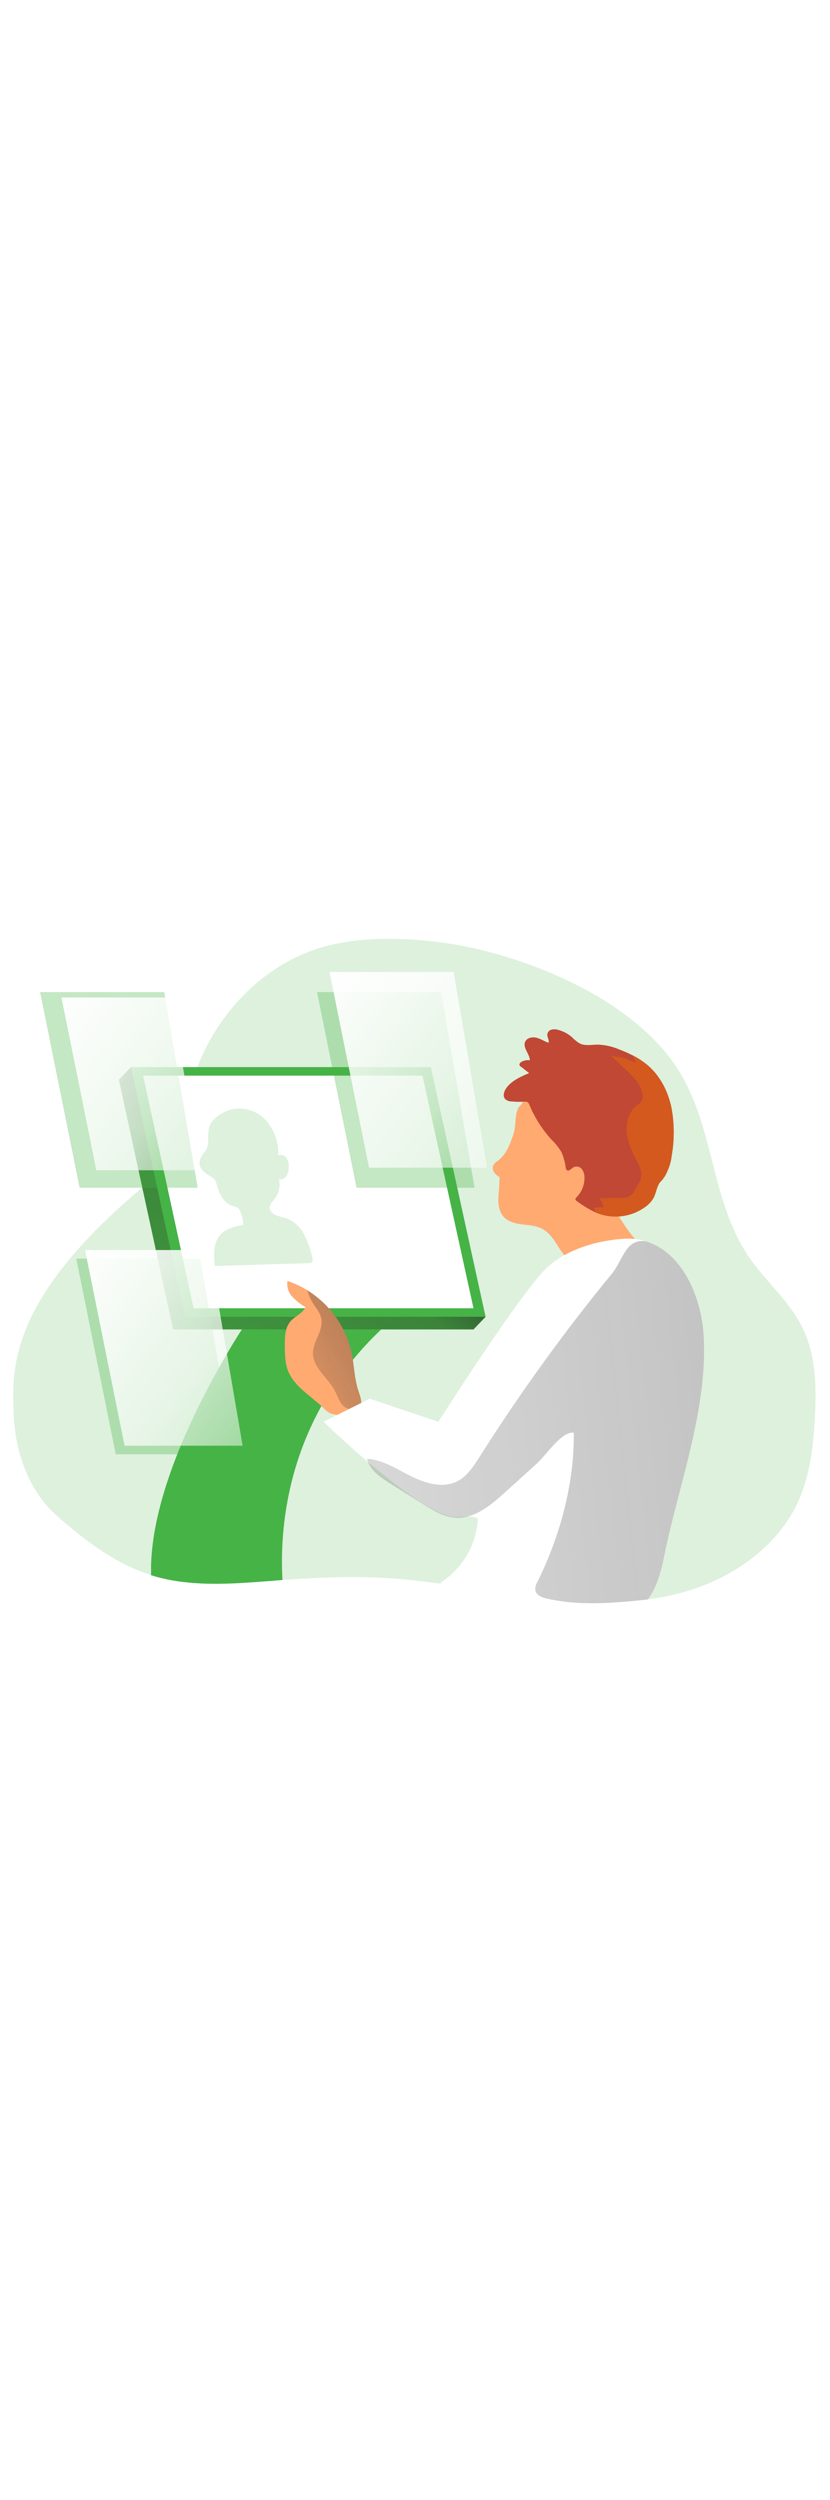 <svg id="_0472_profiling" xmlns="http://www.w3.org/2000/svg" xmlns:xlink="http://www.w3.org/1999/xlink" viewBox="0 0 500 500" data-imageid="profiling-100" imageName="Profiling" class="illustrations_image" style="width: 166px;"><defs><style>.cls-1_profiling-100{fill:url(#linear-gradient);}.cls-1_profiling-100,.cls-2_profiling-100,.cls-3_profiling-100,.cls-4_profiling-100,.cls-5_profiling-100,.cls-6_profiling-100,.cls-7_profiling-100,.cls-8_profiling-100,.cls-9_profiling-100,.cls-10_profiling-100,.cls-11_profiling-100,.cls-12_profiling-100,.cls-13_profiling-100,.cls-14_profiling-100{stroke-width:0px;}.cls-2_profiling-100{opacity:.18;}.cls-2_profiling-100,.cls-3_profiling-100{isolation:isolate;}.cls-2_profiling-100,.cls-3_profiling-100,.cls-14_profiling-100{fill:#68e1fd;}.cls-3_profiling-100{opacity:.32;}.cls-4_profiling-100{fill:url(#linear-gradient-4-profiling-100);}.cls-5_profiling-100{fill:url(#linear-gradient-2-profiling-100);}.cls-6_profiling-100{fill:url(#linear-gradient-3-profiling-100);}.cls-7_profiling-100{fill:url(#linear-gradient-7-profiling-100);}.cls-8_profiling-100{fill:url(#linear-gradient-5-profiling-100);}.cls-9_profiling-100{fill:url(#linear-gradient-6-profiling-100);}.cls-10_profiling-100{fill:#d4591f;}.cls-11_profiling-100{fill:#c14834;}.cls-12_profiling-100{fill:#fff;}.cls-13_profiling-100{fill:#ffaa71;}</style><linearGradient id="linear-gradient-profiling-100" x1="134.9" y1="4167.04" x2="313.09" y2="3775.25" gradientTransform="translate(-46.03 4381.71) scale(1 -1)" gradientUnits="userSpaceOnUse"><stop offset="0" stop-color="#231f20"/><stop offset=".13" stop-color="#231f20" stop-opacity=".69"/><stop offset=".25" stop-color="#231f20" stop-opacity=".32"/><stop offset="1" stop-color="#231f20" stop-opacity="0"/></linearGradient><linearGradient id="linear-gradient-2-profiling-100" x1="244.85" y1="4217.06" x2="78.81" y2="3965.59" gradientTransform="translate(-31 4387.76) scale(1 -1)" xlink:href="#linear-gradient-profiling-100"/><linearGradient id="linear-gradient-3-profiling-100" x1="212.29" y1="4295.3" x2="872.22" y2="3809.03" gradientTransform="translate(-31 4387.76) scale(1 -1)" gradientUnits="userSpaceOnUse"><stop offset="0" stop-color="#fff"/><stop offset=".13" stop-color="#fff" stop-opacity=".69"/><stop offset=".15" stop-color="#fff" stop-opacity=".61"/><stop offset=".2" stop-color="#fff" stop-opacity=".47"/><stop offset=".25" stop-color="#fff" stop-opacity=".34"/><stop offset=".3" stop-color="#fff" stop-opacity=".23"/><stop offset=".36" stop-color="#fff" stop-opacity=".15"/><stop offset=".44" stop-color="#fff" stop-opacity=".08"/><stop offset=".52" stop-color="#fff" stop-opacity=".03"/><stop offset=".65" stop-color="#fff" stop-opacity="0"/><stop offset="1" stop-color="#fff" stop-opacity="0"/></linearGradient><linearGradient id="linear-gradient-4-profiling-100" x1="52.78" y1="4281.15" x2="635.72" y2="3851.6" xlink:href="#linear-gradient-3-profiling-100"/><linearGradient id="linear-gradient-5-profiling-100" x1="65.03" y1="4127.82" x2="724.96" y2="3641.55" xlink:href="#linear-gradient-3-profiling-100"/><linearGradient id="linear-gradient-6-profiling-100" x1="289.08" y1="4096.78" x2="182.87" y2="4035.88" xlink:href="#linear-gradient-profiling-100"/><linearGradient id="linear-gradient-7-profiling-100" x1="859.61" y1="4075.83" x2="-156.19" y2="3964.39" xlink:href="#linear-gradient-profiling-100"/></defs><g id="background_profiling-100"><path class="cls-2_profiling-100 targetColor" d="M490.83,351.95c-.94,16.54-2.86,33.34-9.52,48.5-12.17,27.73-39.32,46.89-68.41,55.32-7.39,2.12-14.94,3.69-22.56,4.69-22.28,3.02-45.2,1.7-67.59-1.06-19.22-2.37-38.32-5.81-57.51-8.44-10.81-1.43-21.66-2.72-32.54-3.36-20.83-1.22-41.71-.3-62.53,1.2-.97,0-1.96.13-2.86.21-18.92,1.43-38.13,3.25-56.85.96-4.33-.51-8.63-1.27-12.87-2.29-2.18-.51-4.34-1.12-6.48-1.8-21.52-6.82-40.39-21.13-56.99-35.9-17.09-15.2-25.09-38.76-25.87-61.16-.92-26.37-4.49-70.39,84.96-142.6,18.79-15.24,17.2-45.11,26.14-67.62,12.87-32.27,39.24-59.8,72.37-70.28,14.3-4.55,29.5-5.91,44.53-5.72,19.11.16,38.12,2.65,56.62,7.41,34.95,8.94,76.41,27.08,102.76,54.95,4.56,4.78,8.67,9.96,12.3,15.49,22.45,34.43,19.92,79.23,43.02,113.45,10.01,14.77,24.31,26.52,32.26,42.5,8.48,16.87,8.71,36.65,7.62,55.55Z" style="fill: rgb(70, 179, 70);"/></g><g id="screen_profiling-100"><path class="cls-14_profiling-100 targetColor" d="M170.17,448.81c-.97,0-1.96.13-2.86.21-18.92,1.43-38.13,3.25-56.85.96-4.33-.51-8.63-1.27-12.87-2.29-2.18-.51-4.34-1.12-6.48-1.8-1.92-61,50.46-141.79,56.84-151.48l19.63.83,62.04,2.62c-56.09,53.25-61.36,117.29-59.45,150.95Z" style="fill: rgb(70, 179, 70);"/><path class="cls-1_profiling-100" d="M170.17,448.81c-.97,0-1.96.13-2.86.21-18.92,1.43-38.13,3.25-56.85.96-4.33-.51-8.63-1.27-12.87-2.29-2.18-.51-4.34-1.12-6.48-1.8-1.92-61,50.46-141.79,56.84-151.48l19.63.83,62.04,2.62c-56.09,53.25-61.36,117.29-59.45,150.95Z"/><path class="cls-14_profiling-100 targetColor" d="M169.4,293.47c-.63.59-1.24,1.17-1.84,1.77-57.54,56.05-59.88,123.33-57.17,154.71-4.33-.51-8.63-1.27-12.87-2.29-2.18-.51-4.34-1.12-6.48-1.8-1.84-60.97,50.53-141.76,56.91-151.45l.64-.94h20.8Z" style="fill: rgb(70, 179, 70);"/><polygon class="cls-14_profiling-100 targetColor" points="71.62 147.45 78.91 139.82 252.23 147.45 292.52 290.21 285.23 297.84 104.27 297.84 71.62 147.45" style="fill: rgb(70, 179, 70);"/><polygon class="cls-5_profiling-100" points="71.62 147.45 78.91 139.82 252.23 147.45 292.52 290.21 285.23 297.84 104.27 297.84 71.62 147.45"/><polygon class="cls-14_profiling-100 targetColor" points="78.91 139.82 259.52 139.82 292.52 290.21 111.56 290.21 78.91 139.82" style="fill: rgb(70, 179, 70);"/><polygon class="cls-12_profiling-100" points="86.21 144.95 254.49 144.95 285.23 285.08 116.62 285.08 86.21 144.95"/><path class="cls-2_profiling-100 targetColor" d="M127.67,172.66c1.5-1.93,3.39-3.54,5.55-4.7,2.46-1.47,5.17-2.48,7.99-2.99,7.4-.95,14.78,1.91,19.6,7.59,4.71,5.72,7.15,12.98,6.86,20.39,1.98-.67,4.17.15,5.2,1.97.94,1.81,1.29,3.87,1,5.89-.03,1.69-.52,3.35-1.43,4.78-.96,1.44-2.72,2.12-4.4,1.7.99,4.22,0,8.66-2.69,12.05-1.12,1.43-2.56,2.7-2.86,4.46-.29,2.2,1.43,4.2,3.49,5.16,2.09.75,4.22,1.38,6.38,1.87,4.68,1.8,8.52,5.26,10.8,9.72,2.24,4.43,3.91,9.12,4.99,13.97.26.97.46,2.16-.29,2.86-.53.38-1.19.56-1.84.5l-56.64,1.76c-.64-6.56-1.02-13.98,3.4-18.89,3.42-3.77,8.79-4.93,13.8-5.91-.06-2.89-.74-5.74-1.99-8.35-.32-.81-.86-1.53-1.56-2.06-.76-.39-1.57-.66-2.42-.79-5.56-1.43-8.58-7.42-10.01-12.98-.18-1.01-.54-1.98-1.06-2.86-.82-1.01-1.86-1.81-3.03-2.36-6.91-3.96-8.35-8.38-3.37-14.3,4.48-5.1.17-12.51,4.52-18.5Z" style="fill: rgb(70, 179, 70);"/><polygon class="cls-3_profiling-100 targetColor" points="24.16 94.63 47.97 212.5 119.08 212.5 98.93 94.63 24.16 94.63" style="fill: rgb(70, 179, 70);"/><polygon class="cls-3_profiling-100 targetColor" points="45.94 255.19 69.73 373.07 140.84 373.07 120.7 255.19 45.94 255.19" style="fill: rgb(70, 179, 70);"/><polygon class="cls-3_profiling-100 targetColor" points="190.99 94.63 214.78 212.5 285.89 212.5 265.74 94.63 190.99 94.63" style="fill: rgb(70, 179, 70);"/><polygon class="cls-6_profiling-100" points="198.52 82.53 222.32 200.4 293.42 200.4 273.28 82.53 198.52 82.53"/><polygon class="cls-4_profiling-100" points="37 97.85 58.02 201.96 120.82 201.96 103.04 97.85 37 97.85"/><polygon class="cls-8_profiling-100" points="51.26 250.02 75.05 367.88 146.16 367.88 126.01 250.02 51.26 250.02"/></g><g id="character_profiling-100"><path class="cls-13_profiling-100" d="M312.48,163.98c-2.34,4.29-1.62,9.47-2.65,14.2-.31,1.34-.7,2.66-1.17,3.95-1.8,5.18-4.08,10.5-8.41,13.86-1.33.77-2.44,1.89-3.19,3.23-.44,1.41-.17,2.96.73,4.13.91,1.12,1.99,2.08,3.2,2.86-.24,2.47-.17,5.4-.43,7.86-.56,5.45-.92,11.58,2.69,15.73,2.86,3.19,7.26,4.29,11.44,4.78s8.58.74,12.33,2.86c7.89,4.39,10.01,15.54,17.86,20.02,2.34,1.24,4.9,1.99,7.54,2.22,5.56.79,11.23-.26,16.14-2.97,4.79-2.86,20.46-7.52,16.21-11.14-4.63-3.93-11.74-15.09-15.06-21.02-3.69-6.6-6.2-13.79-7.42-21.25-1-6.22-1.1-12.54-2.03-18.76-.93-6.22-2.86-12.51-6.85-17.34-6.02-7.15-15.86-10.01-25.21-10.54-2.61-.26-5.25-.07-7.79.57-2.58.65-4.77,2.35-6.05,4.68"/><path class="cls-11_profiling-100" d="M404.62,193.21c-.37,3.31-1.28,6.53-2.7,9.54-.82,2.03-1.98,3.9-3.45,5.52-2.86,2.55-2.95,6.85-4.7,10.21-1.2,2.15-2.87,4-4.88,5.42-8.16,6.02-18.79,7.59-28.34,4.16l-1.43-.54c-4.2-1.96-8.18-4.36-11.88-7.15-.23-.15-.42-.37-.54-.61-.24-.6.27-1.2.73-1.67,3.05-3.13,4.73-7.35,4.66-11.72.07-1.85-.5-3.67-1.62-5.15-1.19-1.47-3.25-1.92-4.95-1.09-1.43.82-2.86,2.76-4.09,1.72-.36-.39-.58-.9-.63-1.43-.41-3.18-1.25-6.3-2.5-9.25-1.68-2.85-3.75-5.46-6.15-7.75-5.57-6.14-10.05-13.19-13.24-20.85-.19-.69-.62-1.29-1.2-1.7-.55-.24-1.15-.32-1.74-.23-2.61.15-5.22.1-7.82-.14-1.33,0-2.61-.44-3.66-1.26-1.77-1.7-.97-4.73.46-6.72,3.25-4.56,8.67-6.95,13.83-9.11-1.33-.87-3.43-2.79-4.76-3.66-.46-.24-.83-.62-1.06-1.09-.29-.89.57-1.74,1.43-2.17,1.5-.76,3.19-1.03,4.85-.79-.24-3.95-4.48-7.61-2.86-11.21,1.1-2.37,4.29-2.99,6.83-2.36s4.75,2.19,7.22,3.02c.56-1.73-.99-3.53-.7-5.33.31-1.32,1.35-2.34,2.67-2.63,1.32-.26,2.68-.18,3.96.23,2.99.8,5.77,2.27,8.12,4.29,1.37,1.45,2.93,2.73,4.62,3.79,3.35,1.73,7.36.77,11.12.77,4.43.18,8.8,1.17,12.87,2.93,2.7,1.01,5.35,2.18,7.92,3.49,3.43,1.71,6.64,3.84,9.54,6.35,7.32,6.43,11.9,15.6,13.91,25.12,1.8,9.6,1.85,19.45.16,29.07Z"/><path class="cls-13_profiling-100" d="M217.55,342.8c-.24,2.05-1.51,3.85-3.36,4.76-2.63,1.54-5.85,1.63-8.91,1.67-2.12.19-4.26-.09-6.26-.82-1.71-.92-3.24-2.14-4.53-3.59-7.44-7.15-17.32-12.57-21-22.16-1.79-4.66-1.87-9.77-1.93-14.73,0-5.28,0-11.07,3.5-15.03,2.73-3.13,7.25-4.72,9.02-8.48-2.98-1.68-5.69-3.81-8.04-6.31-2.34-2.56-3.39-6.04-2.86-9.47,4.14,1.38,8.11,3.24,11.83,5.53,13.69,8.46,23.37,22.1,26.82,37.82,1.43,6.88,1.57,14.03,3.46,20.82.84,3.15,2.63,6.81,2.26,9.97Z"/><path class="cls-9_profiling-100" d="M217.55,342.8c-.68.3-1.29.75-1.79,1.3-1.93,2.86-6.69,2.13-9.12-.37s-3.37-6.03-5.03-9.11c-4.15-7.79-13.13-13.66-13.1-22.48,0-6.82,5.72-12.87,5.2-19.57-.29-3.55-2.22-6.43-4.29-9.12-1.93-2.84-3.41-5.96-4.39-9.25,13.69,8.46,23.37,22.1,26.82,37.82,1.43,6.88,1.57,14.03,3.46,20.82.82,3.15,2.6,6.81,2.23,9.97Z"/><path class="cls-12_profiling-100" d="M399.91,435.43c-1.76,8.79-4.39,17.89-9.57,25.04-.74.1-1.43.2-2.23.27-4.46.54-8.94.93-13.44,1.16-17.35.67-34.72-.16-51.92-2.49-19.22-2.37-38.32-5.81-57.51-8.44.9-1.01,1.93-1.9,3.06-2.65,11.61-8.64,18.79-21.98,19.59-36.43-1.14-.76-2.47-1.19-3.83-1.23-3.63-.34-8.31.44-10.98.11-22.22-2.79-78.14-57.31-78.14-57.31l27.78-13.9,41.34,13.9s44.45-69.81,62.51-89.84c18.06-20.03,50.63-20.45,50.63-20.45,3.9-.15,7.8.34,11.55,1.43h0c22.13,6.48,33.54,33.32,35.03,56.04,2.99,44.7-15.24,91.67-23.88,134.78Z"/><path class="cls-10_profiling-100" d="M404.62,193.21c-.37,3.31-1.28,6.53-2.7,9.54-.82,2.03-1.98,3.9-3.45,5.52-2.86,2.55-2.95,6.85-4.7,10.21-1.2,2.15-2.87,4-4.88,5.42-8.16,6.02-18.79,7.59-28.34,4.16l-1.43-.54c-.62-.96-1.1-2.01-1.43-3.1l5.72-.2c-.11-2-.92-3.91-2.29-5.38l13.03-.26c3.66.43,7.15-1.65,8.51-5.08,1.97-3.06,4.02-6.41,3.69-10.01-.33-2.12-1.08-4.15-2.19-5.99-2.86-5.59-5.72-11.44-6.52-17.63s1.04-13.18,6.03-17.04c1.05-.65,1.98-1.48,2.75-2.46.64-1.17.86-2.53.63-3.85-.66-5.98-5.3-10.62-9.68-14.77l-9.68-9.22c1.09,1.04,6.03,1.17,7.65,1.69,2.72.93,5.39,2.01,7.99,3.23-.4-1.19-1.43-2.86-2.33-4.78,3.43,1.71,6.64,3.84,9.54,6.35,7.32,6.43,11.9,15.6,13.91,25.12,1.8,9.6,1.86,19.45.17,29.07Z"/><path class="cls-7_profiling-100" d="M399.91,435.43c-1.76,8.79-4.39,17.89-9.57,25.04-.74.1-1.43.2-2.23.27-19.92,1.99-38.61,3.65-58.4-.69-3.07-.67-6.71-2.02-7.25-5.12-.11-1.79.35-3.58,1.32-5.09,13.56-27.37,22.23-59.11,21.86-89.8-7.38-.93-16.49,13.35-21.86,18.23l-19.78,17.93c-8.58,7.72-18.45,15.96-29.9,15.06-6.75-.53-12.78-4.2-18.59-7.78l-20.35-12.75c-5.99-3.73-12.5-8.15-14.07-15.04,9.57.73,17.94,6.28,26.52,10.55,8.58,4.28,18.92,7.41,27.54,3.22,6.21-3.02,10.15-9.18,13.84-15,24.23-38.3,50.79-75.07,79.54-110.1,6.93-8.45,8.09-21.05,20.25-19.69h0c22.13,6.48,33.54,33.32,35.03,56.04,2.95,44.64-15.29,91.61-23.92,134.72Z"/></g></svg>